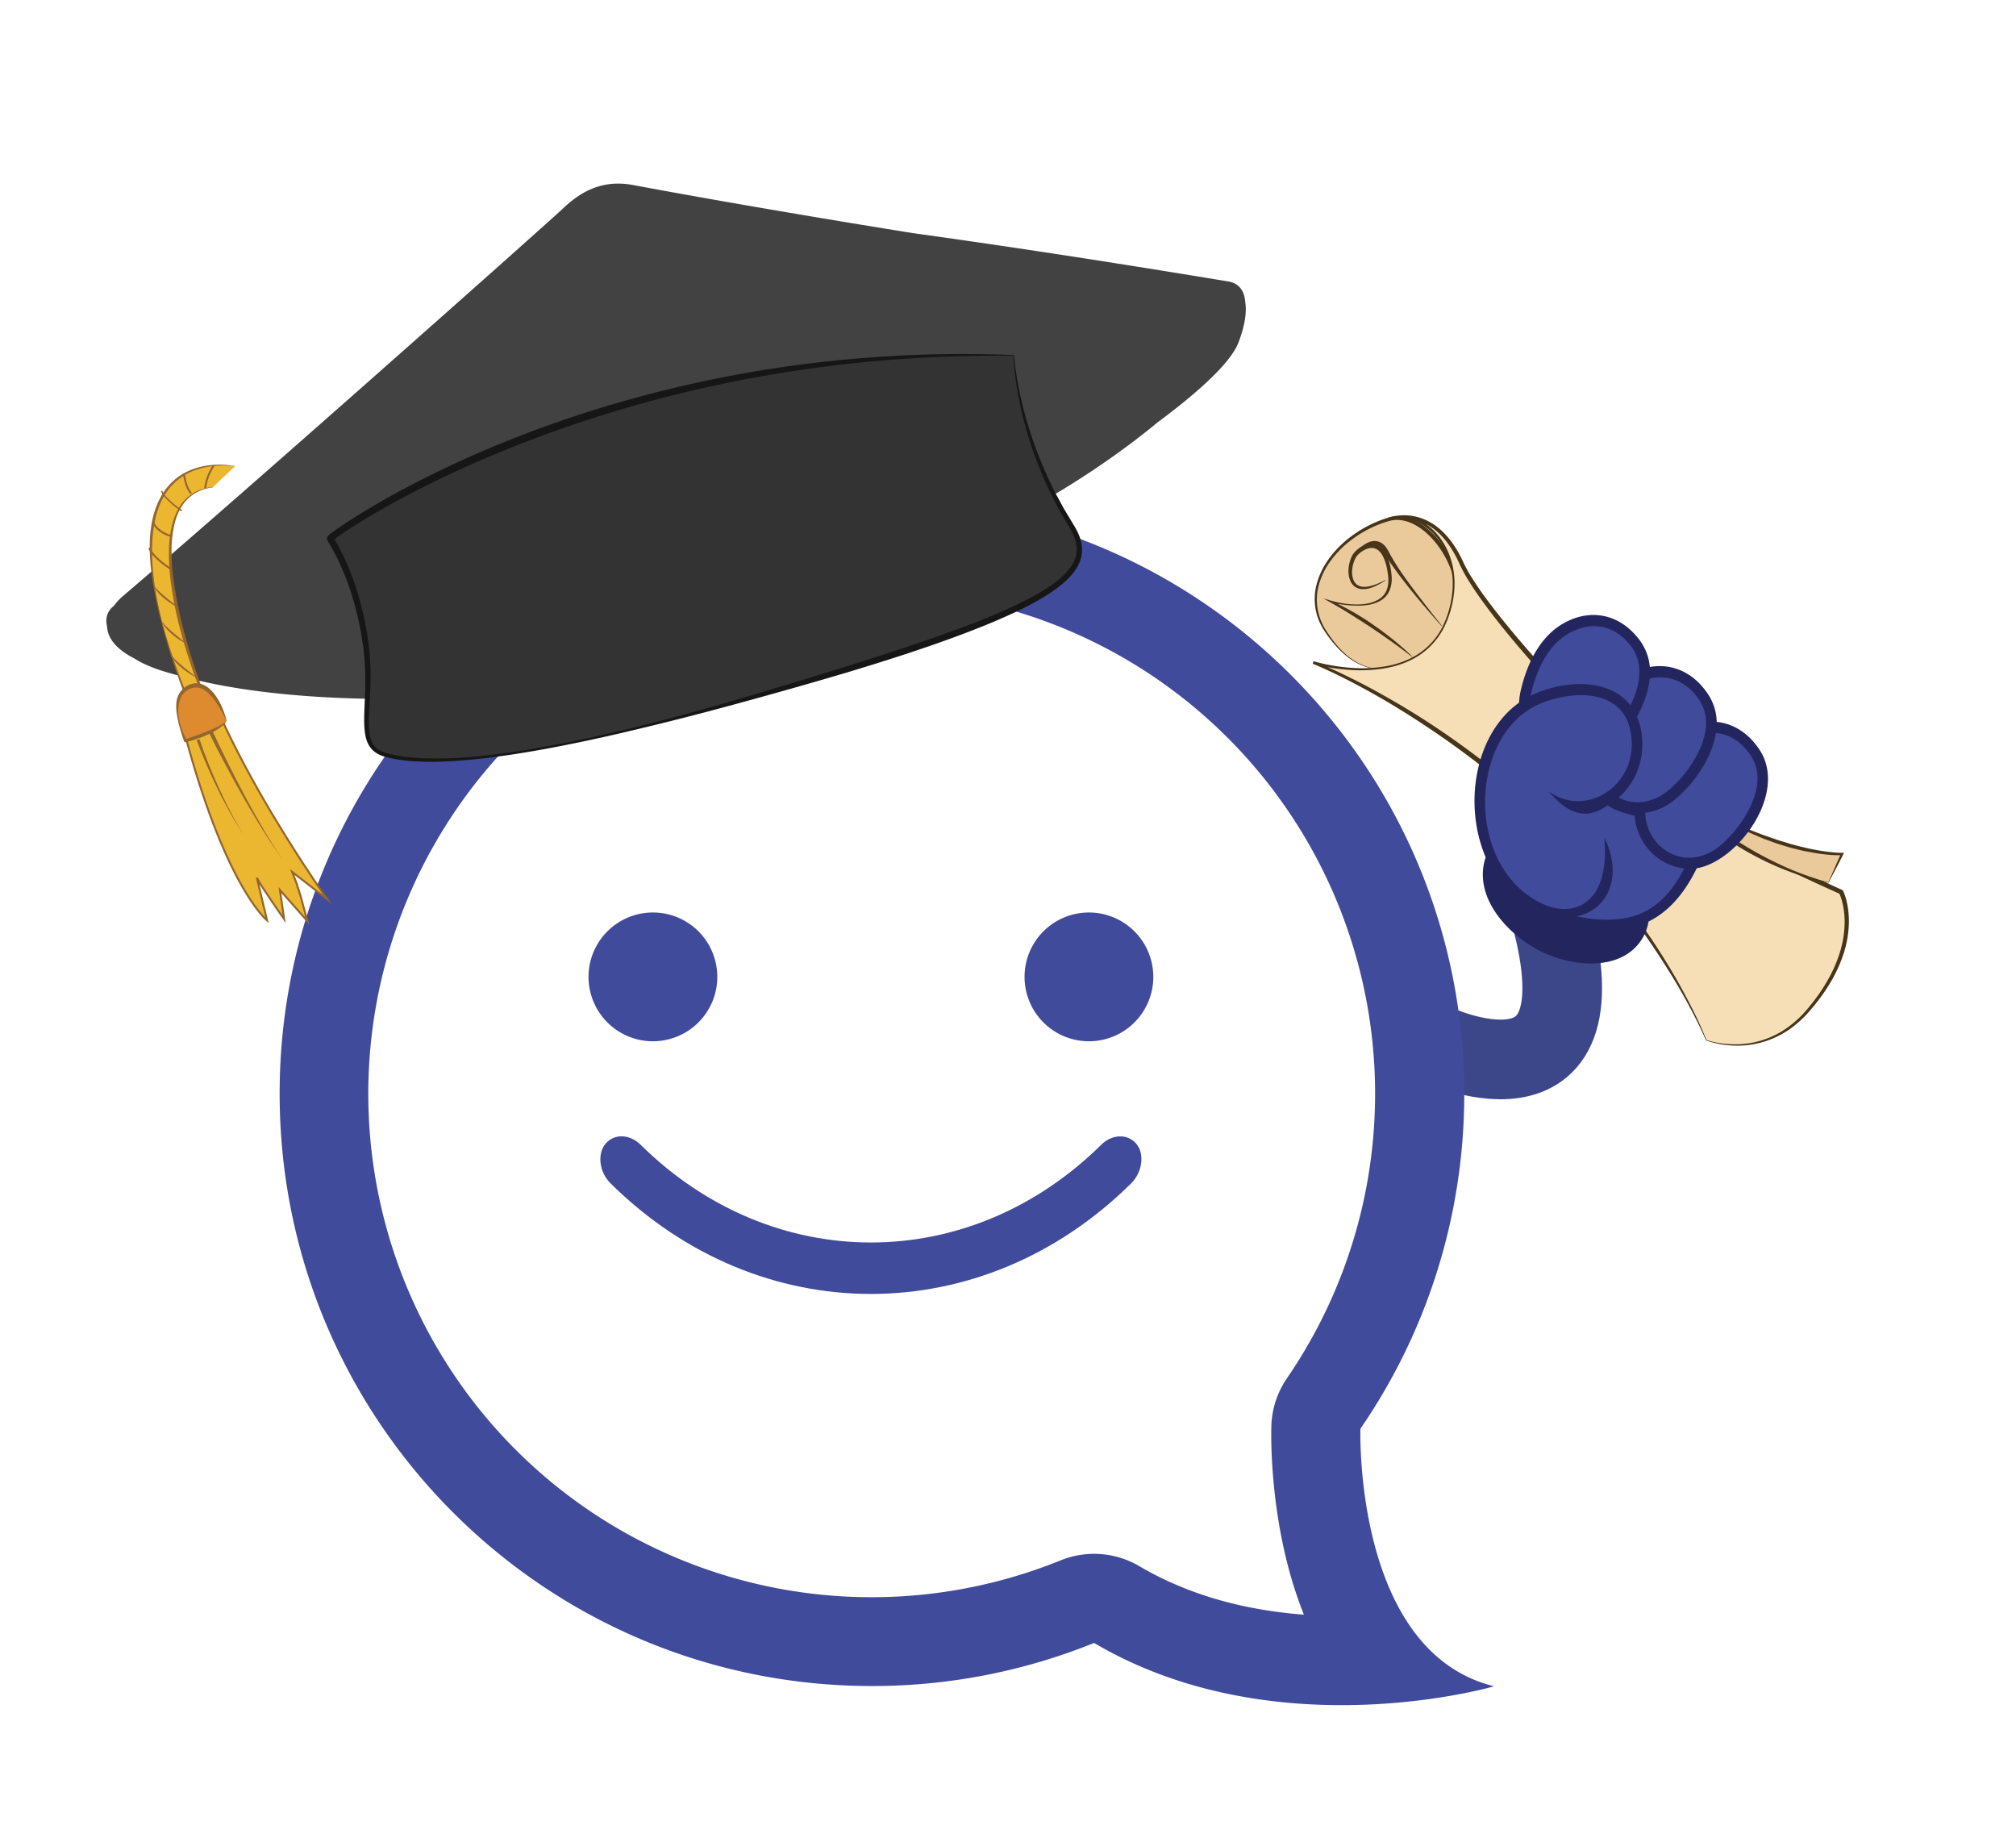<svg id="Layer_1" data-name="Layer 1" xmlns="http://www.w3.org/2000/svg" viewBox="0 0 2000 1819.29"><defs><style>.cls-1,.cls-9{fill:#414b9b;}.cls-17,.cls-18,.cls-2{fill:none;}.cls-2{stroke:#3c478a;stroke-width:79px;}.cls-15,.cls-17,.cls-18,.cls-2{stroke-miterlimit:10;}.cls-2,.cls-8,.cls-9{fill-rule:evenodd;}.cls-3{fill:#eaca9b;}.cls-4{fill:#473519;}.cls-5{fill:#f6dfb6;}.cls-6{fill:#ce3a35;}.cls-7{fill:#7a1e20;}.cls-8{fill:#23265e;}.cls-10{fill:#424243;}.cls-11{fill:#343334;}.cls-12{fill:#161616;}.cls-13,.cls-15{fill:#ecb730;}.cls-14{fill:#94662f;}.cls-15,.cls-17,.cls-18{stroke:#94662f;}.cls-15{stroke-width:1.98px;}.cls-16{fill:#de8a2e;}.cls-17{stroke-width:1.9px;}.cls-18{stroke-width:1.47px;}</style></defs><title>Mesa de trabajo 16</title><path class="cls-1" d="M647.8,905.13A63.87,63.87,0,1,0,711.6,969,63.81,63.81,0,0,0,647.8,905.13Z"/><path class="cls-1" d="M1080.22,905.13A63.87,63.87,0,1,0,1144.16,969,63.9,63.9,0,0,0,1080.22,905.13Z"/><path class="cls-1" d="M1122,1174c-147.73,146-368.32,146-516.09,0-11.84-11.62-13.59-30.11-4.72-40s23.89-8.76,34.18,1.37c130.91,129.46,326.37,129.46,457.27,0,10.28-10.13,25.29-11.12,34.18-1.37S1133.8,1162.37,1122,1174Z"/><path class="cls-2" d="M1421.72,1034.59S1596,1118.35,1538,906.27"/><path class="cls-3" d="M1392.84,660c-20.23,6.43-49,9.95-77.83-34-28.66-43.65,10.39-95.12,62-110.77S1496.07,627.15,1392.84,660Z"/><path class="cls-4" d="M1392.9,660.17a83.92,83.92,0,0,1-13.72,3.24,55.38,55.38,0,0,1-14.09.24,51.36,51.36,0,0,1-13.67-3.48,60.85,60.85,0,0,1-12.33-6.89c-7.7-5.5-14.19-12.52-19.91-20l-2.1-2.84-2-2.91a64.32,64.32,0,0,1-3.75-6,58.51,58.51,0,0,1-3.06-6.45,55.66,55.66,0,0,1-2.25-6.79,57.14,57.14,0,0,1,.07-28.4,76.08,76.08,0,0,1,12.29-25.66,103.06,103.06,0,0,1,19.8-20.43,120.09,120.09,0,0,1,37.65-19.91,33.46,33.46,0,0,1,14.64-1.45,43.32,43.32,0,0,1,14,4.3,61,61,0,0,1,12.12,8,80.48,80.48,0,0,1,10.17,10.22,87.33,87.33,0,0,1,8.33,11.72,97.54,97.54,0,0,1,11,26.44,87.43,87.43,0,0,1,2.3,14.19,76.88,76.88,0,0,1-.3,14.39,63.82,63.82,0,0,1-9.53,26.87,67.46,67.46,0,0,1-20.08,19.91A101.27,101.27,0,0,1,1392.9,660.17Zm-.12-.38a94.2,94.2,0,0,0,25.15-12.21,64.64,64.64,0,0,0,18.85-20.19,61.07,61.07,0,0,0,8.07-26.12,79.9,79.9,0,0,0-2.59-27.26,95.81,95.81,0,0,0-10.73-25.29,86.08,86.08,0,0,0-17.53-21,59.41,59.41,0,0,0-11.26-7.61A39.84,39.84,0,0,0,1390,516a29.88,29.88,0,0,0-13.17,1.14A115,115,0,0,0,1340,536.06a99.73,99.73,0,0,0-19.49,19.66,73.73,73.73,0,0,0-12.18,24.69,55,55,0,0,0-.37,27.33,52.49,52.49,0,0,0,2,6.6,56,56,0,0,0,2.85,6.32,61.55,61.55,0,0,0,3.56,6l1.94,2.91,2,2.85c5.48,7.53,11.72,14.62,19.21,20.21a59.41,59.41,0,0,0,12.07,7c1.07.47,2.17.86,3.26,1.27s2.22.75,3.35,1a43.63,43.63,0,0,0,6.87,1.33,54.6,54.6,0,0,0,14-.24A82.4,82.4,0,0,0,1392.78,659.79Z"/><path class="cls-5" d="M1692.56,1031.71s-44.37-114.31-162.27-223.56-227.55-151-227.55-151,106.17,32.36,133.54-45.67c22.66-64.63-26.24-110.07-59.22-96.23,0,0,44.9-18.27,72.64,43.24s194.78,232.61,249.62,263.34,127.11,63,127.11,63,25.67,49.79-32.8,117.6C1749,1054.12,1692.56,1031.71,1692.56,1031.71Z"/><path class="cls-4" d="M1692.37,1031.9l-1.76-4.05-1.78-3.93c-1.21-2.61-2.44-5.2-3.7-7.79q-3.8-7.74-7.82-15.37-8.08-15.24-17-30c-12-19.64-24.64-38.82-38.39-57.23s-28.31-36.19-43.56-53.35-31.46-33.45-48.26-49.08-34.32-30.53-52.29-44.82q-3.35-2.71-6.77-5.33l-6.8-5.28-6.88-5.18c-2.28-1.73-4.59-3.45-6.91-5.13q-13.86-10.22-28.12-19.89c-19-12.85-38.44-25.15-58.44-36.45q-15-8.49-30.38-16.24-7.7-3.88-15.5-7.51c-5.2-2.41-10.46-4.77-15.73-6.89l.85-2.51A164.29,164.29,0,0,0,1321,660c6,1.06,12.11,1.86,18.21,2.33a142.54,142.54,0,0,0,36.56-1.62c12-2.24,23.69-6.61,33.63-13.68a69.57,69.57,0,0,0,22.91-27.91,98.13,98.13,0,0,0,6-17.27,93.74,93.74,0,0,0,2.74-18.07,77.1,77.1,0,0,0-6.33-35.6c-5-11-12.87-20.89-23.09-27.28a43.71,43.71,0,0,0-16.63-6.33,32.14,32.14,0,0,0-17.34,2.07l-1.15-2.77a35.7,35.7,0,0,1,4.73-1.42,48,48,0,0,1,4.76-.87,51.78,51.78,0,0,1,28.38,4.2,59,59,0,0,1,16,10.8,81.82,81.82,0,0,1,12.3,14.7,121.66,121.66,0,0,1,9.15,16.71,148.71,148.71,0,0,0,9,16.14c6.65,10.46,14,20.52,21.65,30.37,15.3,19.68,31.56,38.65,48.27,57.2s33.92,36.67,51.49,54.42q13.18,13.3,26.68,26.3t27.28,25.64c9.22,8.41,18.58,16.65,28.14,24.62a347.57,347.57,0,0,0,29.58,22.53c2.58,1.71,5.15,3.27,7.85,4.77l8.18,4.53c5.49,3,11,6,16.5,8.85,11,5.83,22.18,11.47,33.35,17.07q33.51,16.74,67.63,32.31l.76.35.33.68a39.93,39.93,0,0,1,1.53,3.74c.44,1.23.83,2.47,1.19,3.71a76.22,76.22,0,0,1,1.72,7.55,88.68,88.68,0,0,1,1.27,15.33,105.32,105.32,0,0,1-4.73,30.16c-6,19.51-16.67,37.15-29.37,52.78l-4.87,5.78c-1.65,1.91-3.38,3.78-5.15,5.58a106.77,106.77,0,0,1-11.39,10.07,90.36,90.36,0,0,1-56.58,18.73,95.78,95.78,0,0,1-15-1.38q-3.72-.64-7.37-1.59-1.83-.46-3.63-1l-1.8-.59-.89-.31-.44-.17A3.66,3.66,0,0,1,1692.37,1031.9Zm.38-.38s.2,0,.35.1l.44.15.89.29,1.79.53c1.2.33,2.41.64,3.62.92,2.43.56,4.88,1,7.35,1.37a97.62,97.62,0,0,0,14.89,1,88.63,88.63,0,0,0,55-19.46,103.53,103.53,0,0,0,11-10c3.45-3.54,6.5-7.48,9.67-11.32,12.28-15.59,22.43-33,28-52a102.3,102.3,0,0,0,4.26-29,83.45,83.45,0,0,0-1.34-14.56,67.49,67.49,0,0,0-1.68-7.08c-.34-1.16-.72-2.3-1.13-3.43a34.45,34.45,0,0,0-1.34-3.19l1.09,1q-34.34-15.32-68.09-31.79-16.89-8.24-33.56-16.92c-5.57-2.88-11.09-5.86-16.61-8.82l-8.25-4.53c-2.77-1.52-5.56-3.19-8.2-4.94-5.33-3.47-10.44-7.19-15.44-11s-9.92-7.76-14.74-11.79c-9.65-8-19.06-16.35-28.32-24.81-18.53-16.9-36.49-34.4-54-52.3s-34.71-36.16-51.39-54.86q-12.53-14-24.63-28.41c-8-9.61-16-19.35-23.55-29.35s-15-20.2-21.62-30.92a151.06,151.06,0,0,1-9.12-16.7,117.71,117.71,0,0,0-8.7-16.25,78.79,78.79,0,0,0-11.53-14.16A55.62,55.62,0,0,0,1412.89,519a48,48,0,0,0-17.45-4.52,49.1,49.1,0,0,0-9.07.24c-1.5.18-3,.43-4.47.75a34.45,34.45,0,0,0-4.27,1.22l-1.15-2.77a35.2,35.2,0,0,1,18.92-2.05,46.15,46.15,0,0,1,17.57,6.92c10.65,6.84,18.68,17.15,23.65,28.59a79.78,79.78,0,0,1,6.21,36.53,98.37,98.37,0,0,1-2.89,18.39,99.44,99.44,0,0,1-6.17,17.56,72.21,72.21,0,0,1-23.46,28.55c-10.15,7.28-22.08,11.73-34.24,14.08a144.27,144.27,0,0,1-37,2q-9.27-.61-18.46-2.09a172.23,172.23,0,0,1-18.21-3.91l.86-2.51c5.43,2.1,10.71,4.38,16,6.73s10.5,4.8,15.7,7.32q15.57,7.54,30.75,15.88t30,17.3c9.87,6,19.62,12.15,29.21,18.59a849.42,849.42,0,0,1,108.35,86c16.86,15.78,32.9,32.42,48.2,49.71,7.59,8.7,15.06,17.5,22.21,26.57,3.63,4.48,7.09,9.1,10.63,13.66s6.94,9.22,10.27,13.93q10.15,14,19.57,28.54t18.07,29.5q8.63,15,16.41,30.44c2.58,5.15,5.12,10.33,7.48,15.58,1.2,2.62,2.36,5.26,3.5,7.91l1.67,4,.81,2,.4,1A7.13,7.13,0,0,1,1692.75,1031.52Z"/><path class="cls-4" d="M1400.88,651.59q-9.64-7.44-19.53-14.52t-19.95-13.84c-3.34-2.29-6.78-4.41-10.16-6.64l-5.12-3.24c-1.7-1.11-3.41-2.18-5.13-3.24-6.81-4.37-13.8-8.46-20.86-12.44l-7.27-4.1,8,2.32a91.15,91.15,0,0,0,24.31,3.67,56.67,56.67,0,0,0,12.21-1.07,32.26,32.26,0,0,0,11.12-4.47,20.48,20.48,0,0,0,2.34-1.8,10.11,10.11,0,0,0,1-1c.33-.36.68-.7,1-1.07l.85-1.18a7.34,7.34,0,0,0,.78-1.21,16.9,16.9,0,0,0,1.25-2.61,28.1,28.1,0,0,0,1.58-11.52l-.27-3c-.1-1-.3-2-.44-3s-.32-2-.52-3-.38-2-.64-3a41.5,41.5,0,0,0-4.12-11,18.54,18.54,0,0,0-3.45-4.34,11,11,0,0,0-4.52-2.43c-3.31-.88-7.06.16-10.34,2a24.81,24.81,0,0,0-4.65,3.3,20.67,20.67,0,0,0-2,2,11.49,11.49,0,0,0-1.49,2.24,31.46,31.46,0,0,0-3.33,11.09,22.1,22.1,0,0,0,1.38,11.26,10.76,10.76,0,0,0,3.34,4.22,11,11,0,0,0,5.12,2c3.82.53,7.86-.43,11.71-1.67a78.71,78.71,0,0,0,11.27-5l.21.34a68.1,68.1,0,0,1-10.92,6.1c-.49.21-1,.43-1.46.62l-1.5.53a28.47,28.47,0,0,1-3.07.88,21.57,21.57,0,0,1-6.49.6,13.82,13.82,0,0,1-6.47-2.07,13.15,13.15,0,0,1-4.57-5.14,24.66,24.66,0,0,1-2.22-13,34.29,34.29,0,0,1,3.41-12.65,15.9,15.9,0,0,1,1.9-2.95,23.85,23.85,0,0,1,2.32-2.48,29,29,0,0,1,5.37-4,22.86,22.86,0,0,1,6.37-2.47,15.58,15.58,0,0,1,7.12.07,14.76,14.76,0,0,1,6.26,3.48,22.25,22.25,0,0,1,4.14,5.42,44.94,44.94,0,0,1,4.3,12.21c.25,1,.42,2.09.6,3.13s.36,2.08.48,3.13.28,2.08.36,3.15l.19,3.22a29.44,29.44,0,0,1-2.38,12.78,19.54,19.54,0,0,1-1.6,2.9,9.62,9.62,0,0,1-1,1.33l-1,1.28c-.37.4-.79.76-1.18,1.15a12.4,12.4,0,0,1-1.22,1.08,25.08,25.08,0,0,1-2.68,1.85,34.24,34.24,0,0,1-12,4.15,68.27,68.27,0,0,1-12.51.82,117.52,117.52,0,0,1-12.45-.95c-4.14-.52-8.23-1.2-12.35-2.11L1321,596c7.33,3.56,14.65,7.19,21.71,11.27,3.57,2,7,4.19,10.47,6.33s6.82,4.48,10.15,6.83q10.05,7,19.55,14.68c6.31,5.15,12.49,10.47,18.27,16.22Z"/><path class="cls-4" d="M1430.06,621.06l-.59-.72-.66-.76-1.32-1.51-2.65-3-5.27-6.06q-5.27-6.07-10.45-12.21c-6.87-8.23-13.63-16.56-20.11-25.14-3.26-4.27-6.4-8.65-9.47-13.11-1.43-2.32-3-4.53-4.22-7a56.62,56.62,0,0,0-3.79-6.67,14.89,14.89,0,0,0-2.37-2.62,11.48,11.48,0,0,0-2.91-1.73,10.33,10.33,0,0,0-3.34-.65,15.29,15.29,0,0,0-3.58.43,26,26,0,0,0-7,3.06,47.22,47.22,0,0,0-6.41,4.67l-.3-.26a34.64,34.64,0,0,1,5.65-5.9,25,25,0,0,1,7.23-4.26,15.78,15.78,0,0,1,4.31-.94,13.65,13.65,0,0,1,4.56.51,14,14,0,0,1,4.11,2.1,19.37,19.37,0,0,1,3.2,3.13,47.35,47.35,0,0,1,4.3,7.17l.91,1.73c.31.57.66,1.13,1,1.7l2,3.42c1.41,2.24,2.77,4.52,4.24,6.73s2.93,4.45,4.48,6.62c6.11,8.75,12.53,17.3,19.07,25.77q4.88,6.38,9.85,12.68l5,6.3,2.48,3.16,1.24,1.59.61.8c.21.27.42.59.62.88Z"/><path class="cls-3" d="M1813.91,875.45l13.57-28.34s-76.11,3.91-185.2-77.61C1642.28,769.5,1714.57,852.51,1813.91,875.45Z"/><path class="cls-4" d="M1813.82,875.27l6.35-14.51c2.07-4.79,4.16-9.48,6.27-14.15l1.1,1.65a106.5,106.5,0,0,1-12.91-.35c-4.26-.39-8.53-.83-12.74-1.56s-8.42-1.48-12.61-2.33c-2.1-.4-4.17-.95-6.24-1.48l-6.21-1.57c-4.13-1.08-8.19-2.44-12.27-3.68-2-.59-4.06-1.34-6.06-2.08l-6-2.22c-4-1.39-7.91-3.19-11.83-4.87s-7.85-3.33-11.64-5.29l-11.46-5.63-11.23-6.08-5.61-3c-1.89-1-3.68-2.13-5.53-3.19-3.65-2.17-7.34-4.29-11-6.42l-2.75-1.6-2.7-1.7-5.39-3.41L1662.52,785l-21.07-14.4,1.89-2c5.75,6.15,11.84,12.12,18.09,17.84s12.62,11.34,19.19,16.71,13.3,10.53,20.14,15.54,13.83,9.81,21,14.4a362.7,362.7,0,0,0,44.45,24.64c3.82,1.84,7.73,3.47,11.62,5.17,2,.82,4,1.57,5.92,2.36l3,1.17c1,.38,2,.71,3,1.08l6,2.16,6.06,2,3,1,3,.86Zm.17.36-6.3-1.31-3.22-.7-3.1-.81-6.2-1.62-6.14-1.87c-1-.32-2-.61-3.06-1l-3-1c-2-.71-4-1.38-6-2.12-4-1.54-8-3-12-4.72s-7.84-3.45-11.73-5.25c-2-.9-3.85-1.88-5.77-2.83l-2.87-1.44-2.84-1.5c-7.61-3.94-15-8.32-22.25-12.87a364.34,364.34,0,0,1-41.37-30.43,345.61,345.61,0,0,1-36.87-35.74l-8.54-9.76,10.43,7.72c6.8,5,13.57,10.14,20.44,15.11l10.56,7.08,5.31,3.5c.89.58,1.76,1.18,2.66,1.74l2.74,1.61c3.66,2.15,7.31,4.31,11,6.42,1.85,1,3.65,2.18,5.54,3.13l5.66,2.89c3.79,1.91,7.55,3.86,11.38,5.67l11.63,5.11c3.84,1.79,7.82,3.23,11.76,4.77s7.87,3.09,11.88,4.41l6,2.07c2,.68,4,1.44,6,2l6.06,1.84,3,.94,1.51.47,1.53.41c8.14,2.2,16.33,4.25,24.64,5.69,4.14.8,8.31,1.34,12.49,1.88a120.52,120.52,0,0,0,12.52.83h1.94l-.84,1.66c-2.42,4.78-4.85,9.54-7.3,14.2Z"/><path class="cls-6" d="M1574.07,862.13s50.54-23.65,78.19-88.13c0,0-51.64-37.57-84.75-76.66,0,0-20.65,59.95-71.66,82.35C1495.85,779.69,1533.63,807,1574.07,862.13Z"/><path class="cls-7" d="M1574.14,861.87c-.12-.07.11-.11.23-.2l.4-.23.81-.47,1.6-1,3.15-2c2.08-1.37,4.12-2.8,6.13-4.26,4-3,7.87-6.09,11.63-9.33a188.22,188.22,0,0,0,20.77-21.21c1.62-1.87,3.13-3.83,4.67-5.76s3-3.92,4.42-5.94c2.92-4,5.6-8.14,8.18-12.34a203.07,203.07,0,0,0,13.5-26.29l.95,3.43c-7.75-5.74-15.28-11.61-22.64-17.76s-14.61-12.39-21.72-18.81l-5.3-4.86c-1.76-1.62-3.47-3.3-5.21-5l-2.6-2.49-2.54-2.53c-1.69-1.71-3.4-3.39-5.06-5.12-6.67-6.89-13-14.11-19.09-21.52l2.44-.46a180.32,180.32,0,0,1-12.64,25.2c-2.42,4-4.91,8-7.6,11.82s-5.46,7.62-8.43,11.25-6,7.18-9.3,10.57a129.34,129.34,0,0,1-10.29,9.7,109,109,0,0,1-23.86,15.38l.4-3.83c4,2.88,7.69,5.82,11.34,9s7.22,6.27,10.68,9.57c1.75,1.63,3.46,3.3,5.16,5s3.42,3.34,5.08,5.06c3.36,3.39,6.58,6.92,9.83,10.42q2.4,2.65,4.75,5.35l2.35,2.7,2.3,2.74,4.58,5.49,4.42,5.63c3,3.7,5.73,7.61,8.57,11.43l1,1.44,1,1.42,1.94,2.87Zm-.13.52-9.28-11-4.63-5.41-2.31-2.7-2.35-2.66c-6.22-7.15-12.71-14.05-19.23-20.9-3.31-3.37-6.61-6.75-10-10-1.67-1.68-3.37-3.32-5.09-4.94s-3.42-3.25-5.17-4.84c-7-6.34-14.06-12.67-21.39-18.38l-3.07-2.39,3.48-1.44A108.55,108.55,0,0,0,1518.75,764a128.52,128.52,0,0,0,10.58-8.94,133.82,133.82,0,0,0,9.53-10.1,152.4,152.4,0,0,0,15.82-22.87c2.28-4,4.41-8.16,6.32-12.39a137.62,137.62,0,0,0,5.16-12.84l.77-2.3,1.66,1.84c6.36,7.06,13,13.82,19.89,20.39s13.87,13,21,19.21,14.47,12.33,21.89,18.27,14.92,11.82,22.53,17.41l1.85,1.36-.91,2.07a195.38,195.38,0,0,1-14.3,26.83,182.38,182.38,0,0,1-18.5,24.06c-1.69,1.89-3.46,3.7-5.21,5.51s-3.62,3.54-5.49,5.24q-5.58,5.13-11.55,9.78a145.26,145.26,0,0,1-12.39,8.65c-2.13,1.33-4.29,2.62-6.49,3.83-1.1.61-2.22,1.19-3.34,1.75l-1.7.83-.86.39-.43.19A1.89,1.89,0,0,1,1574,862.39Z"/><path class="cls-8" d="M1635.4,914.14a46.14,46.14,0,0,1-7.37,18.75c-21.29,31.3-69.26,26-100.09,10.44-29.22-14.7-61.93-47.81-56.23-84.23a47.39,47.39,0,0,1,2.2-8.7C1451.43,797.76,1463.35,728.13,1507,697a70.41,70.41,0,0,1,1.83-12.78c6.73-28.23,20.47-55.62,46.38-68.09,25.35-12.21,52.55-6.21,71.26,18.65a51.31,51.31,0,0,1,10.22,26.58l.27.19c21.92-3.74,43.18,5.32,57.56,27.12a51.18,51.18,0,0,1,8.56,27.39c16.34,1.68,31.45,10.9,42.49,27.65,28.52,43.25-21.64,110.84-62.28,117.54C1670.53,887.24,1654.84,904.58,1635.4,914.14Z"/><path class="cls-9" d="M1564.2,909c34.7-7.49,44.76-44.62,27.22-78.34,6.5,63.75-28.73,82.14-63.26,64.83-73.36-36.77-70.51-159.8-7-194.12,28.11-15.18,85.58-22.77,96,22.11,12,53.34-43,89.71-81,61.22,21.75,25.89,39.78,27.54,58.88,14.09,6.5,5,16.2,7.77,26.59,10.39,2.24,28.14,23.81,49.49,49.26,52.25C1650.77,900,1623.29,920.68,1564.2,909Zm160.2-89.21c17.6-23.67,25.88-49.95,12.6-70.08-9.72-14.75-22.12-21.43-34.7-22.6-2.56,16.45-11.22,32.31-20.51,44.79a106.61,106.61,0,0,1-12.58,14.22,75.65,75.65,0,0,1-10.51,9.27,57.53,57.53,0,0,1-26.52,10.87c1.17,34.9,38.53,58.7,71.25,34.92a65.65,65.65,0,0,0,9.34-8.29,96.58,96.58,0,0,0,11.63-13.1Zm-51.05-55c17.59-23.67,25.87-50,12.6-70.08-13.52-20.51-32.22-25.44-49.35-21.59-1.26,13.25-6.35,26.37-12.62,37.79a63.44,63.44,0,0,1,3.47,10.66c6.15,27.43-3.34,53.85-21.71,69.57,13.46,6.91,30.6,6.69,46.63-5a65.71,65.71,0,0,0,9.35-8.29,97.26,97.26,0,0,0,11.63-13.1ZM1518.5,690.11c29-14.51,76.79-19.37,99,9.6,10.36-21.05,12.86-42.35.84-58.33-17.11-22.73-39.81-24-58.31-15.07-23.19,11.16-35.06,36.35-41,61.25C1518.83,688.42,1518.66,689.26,1518.5,690.11Z"/><path class="cls-1" d="M865,585.66a499.24,499.24,0,0,1,411.76,781.47,88.31,88.31,0,0,0-15.49,47.25c-.22,7-1.63,70.17,16.82,140.18a402.23,402.23,0,0,0,15.45,47.06,439.29,439.29,0,0,1-62.76-9.16c-36.81-8.22-70.62-21.32-100.51-38.93a88.4,88.4,0,0,0-78-5.78A499.33,499.33,0,1,1,865,585.66m0-88.4c-324.51,0-587.58,263.07-587.58,587.58S540.46,1672.42,865,1672.42a585.82,585.82,0,0,0,220.39-42.74c82.32,48.52,172.18,61.71,245.52,61.71,87.39,0,151.35-18.71,151.35-18.71-139.66-34.41-132.64-255.49-132.64-255.49a584.92,584.92,0,0,0,103-332.35c0-324.51-263.07-587.58-587.58-587.58Z"/><path class="cls-10" d="M133.86,653.44c-20.15-10.17-27.21-21.62-27.65-32.16-3.24-12.56,5.44-19.17,5.44-19.17l1.51-1.34a53.18,53.18,0,0,1,8.55-9.29C245.28,486.15,544,220.57,558.13,207.16c15-14.27,36.68-29.82,69.71-23.66,85.83,16,185,32.81,277.42,47.69,84.35,11.67,187.92,27.25,313.55,48.05l.13,0c11.71,2.19,15.8,11.08,16.47,20.61,1.38,8.92.13,21.63-6.68,39.7-7.76,20.6-41,50.23-80.57,79.59C1092.24,465.44,1019.93,509.42,961,534,846,582,485.48,686.83,485.48,686.83c-12,2.18-30.16,4-52.33,5.18l.32,1.25c-6.05,1.08-29.55,1.21-61.15-.06-61.21-.58-133.15-6.35-189.59-21.74C161.83,666.46,144.61,660.5,133.86,653.44Z"/><path class="cls-11" d="M1005.76,352.51s2.41,81.69,56.87,168.81c31.29,50.08-16.3,86-341.83,177.52-101.46,28.52-268.8,70-338.51,49.89-32.39-9.34-10.91-48.17-19.48-110.3-9.18-66.51-34.69-102.34-35.23-104.35S590.24,341.6,1005.76,352.51Z"/><path class="cls-12" d="M1006,352.26a7.08,7.08,0,0,1,.16,1.15l.08.92.14,1.83.37,3.66c.27,2.43.58,4.86.91,7.29l1.1,7.27,1.27,7.24c.42,2.41,1,4.8,1.43,7.2l.74,3.6c.25,1.2.55,2.39.83,3.58l1.68,7.15c.58,2.38,1.25,4.73,1.87,7.1A400.05,400.05,0,0,0,1036,465.6l2.9,6.73,3.18,6.6c2.17,4.38,4.15,8.85,6.56,13.1s4.59,8.62,7,12.87l7.55,12.55,1.9,3.15c.66,1.07,1.32,2.16,1.93,3.27a57.23,57.23,0,0,1,3.35,6.91,38.65,38.65,0,0,1,3.06,15.36,33.54,33.54,0,0,1-1.18,7.91,36.32,36.32,0,0,1-3,7.35,50.63,50.63,0,0,1-4.26,6.54,68.57,68.57,0,0,1-5.09,5.77c-7.2,7.24-15.48,13-23.94,18.22s-17.29,9.8-26.21,14.07c-17.85,8.54-36.14,15.93-54.57,22.9s-37,13.39-55.71,19.56-37.46,12-56.28,17.7c-37.67,11.27-75.51,21.88-113.42,32.23q-28.43,7.8-57,15t-57.3,13.91Q586.7,734,557.75,739.7c-19.28,3.81-38.66,7.18-58.14,9.95s-39.06,4.86-58.77,5.73c-9.85.35-19.73.38-29.62-.22a144.3,144.3,0,0,1-29.45-4.54,33.63,33.63,0,0,1-7.25-3,28.13,28.13,0,0,1-3.34-2.23,23.57,23.57,0,0,1-2.88-2.86,22.93,22.93,0,0,1-4.07-6.91l-.37-.92-.29-.94c-.19-.63-.39-1.25-.56-1.88-.27-1.27-.61-2.53-.78-3.8A90.38,90.38,0,0,1,361.3,713c0-5,.25-9.9.45-14.81.41-9.81.77-19.56.56-29.29a240.38,240.38,0,0,0-2.21-29c-.32-2.4-.77-4.81-1.15-7.21s-.73-4.81-1.23-7.19c-1-4.76-1.81-9.56-3-14.27a276.43,276.43,0,0,0-8-28,249.74,249.74,0,0,0-10.93-26.94q-3.14-6.56-6.66-12.89c-1.2-2.12-2.39-4.14-3.69-6.34l-.24-.41c-.05-.08-.21-.38-.34-.65s-.26-.55-.37-.83c-.43.4,1.2-5.93,1-3.73l.5-.46.41-.35.79-.64c1-.81,2-1.56,3-2.3,8.09-5.87,16.37-11.22,24.75-16.45s16.88-10.25,25.45-15.12q25.72-14.61,52.34-27.55t53.85-24.41q27.25-11.45,55.06-21.5A1213.39,1213.39,0,0,1,770.43,365c38.93-5.9,78.14-9.83,117.42-12,19.64-1.13,39.31-1.66,59-1.81q14.74-.08,29.48.14c4.92.09,9.83.19,14.74.36S1001.09,352,1006,352.26Zm-.5.51-29.21.09q-14.73.13-29.44.59-29.43.93-58.78,3.11c-39.13,2.85-78.09,7.62-116.77,14a1272.85,1272.85,0,0,0-227.11,59.3q-27.6,10-54.71,21.35t-53.55,24.09q-26.44,12.74-52.1,27-12.79,7.17-25.3,14.82c-8.31,5.12-16.57,10.39-24.42,16-1,.71-1.94,1.42-2.85,2.13l-.65.52-.28.24-.19.17c-.36,2.4.83-3.68.69-3h0s0,0,.09.16l.22.38c1.19,2,2.47,4.26,3.68,6.42q3.61,6.55,6.78,13.33a248.09,248.09,0,0,1,11,27.71,285.79,285.79,0,0,1,7.95,28.67c1.19,4.82,2,9.72,2.95,14.58.47,2.44.76,4.9,1.15,7.34s.78,4.89,1.08,7.36a246.52,246.52,0,0,1,1.87,29.72c.06,9.92-.47,19.8-1,29.6-.28,4.9-.57,9.79-.68,14.64a84.79,84.79,0,0,0,.63,14.31c.13,1.17.42,2.29.64,3.43.14.56.31,1.1.47,1.65l.24.83.3.79a18.86,18.86,0,0,0,3.26,5.77,19.73,19.73,0,0,0,2.3,2.36,22.77,22.77,0,0,0,2.75,1.9,29.85,29.85,0,0,0,6.31,2.7,139.32,139.32,0,0,0,28.62,4.81c9.72.73,19.5.84,29.27.64s19.56-.88,29.32-1.73,19.51-2,29.22-3.33c19.45-2.56,38.79-6,58.06-9.68s38.43-8,57.54-12.48S653,715.69,672,710.58s37.83-10.5,56.68-16q56.55-16.5,112.75-34.09c37.44-11.79,74.79-23.88,111.52-37.51,18.34-6.84,36.54-14.11,54.17-22.45,8.82-4.16,17.49-8.61,25.81-13.57s16.29-10.48,23-17.14a61,61,0,0,0,4.7-5.23,44.19,44.19,0,0,0,3.83-5.75,29.06,29.06,0,0,0,3.71-12.84,33.49,33.49,0,0,0-2.51-13.35,52.81,52.81,0,0,0-3-6.39c-.56-1-1.16-2.07-1.77-3.09L1059,520l-7.46-12.81c-2.36-4.33-4.58-8.75-6.87-13.12s-4.27-8.9-6.38-13.37l-3.08-6.73-2.8-6.85a385,385,0,0,1-18.28-56.21c-.56-2.4-1.18-4.78-1.7-7.19l-1.49-7.24c-.24-1.21-.5-2.41-.73-3.62l-.63-3.64c-.41-2.43-.88-4.84-1.24-7.28l-1-7.31-.86-7.33c-.24-2.45-.47-4.9-.66-7.36l-.25-3.68-.08-1.85,0-.91A2.82,2.82,0,0,1,1005.51,352.77Z"/><path class="cls-13" d="M233.07,462.49S83.57,431.48,185,691l14.22-8.19S123.64,493.1,211.29,483.26"/><path class="cls-14" d="M233,462.64a84.88,84.88,0,0,0-35.47,2.43,62.68,62.68,0,0,0-16.12,7.34,64.2,64.2,0,0,0-7,5.37,56.49,56.49,0,0,0-6.11,6.36,63.23,63.23,0,0,0-9.15,15.08,88.64,88.64,0,0,0-5.34,16.91,132.24,132.24,0,0,0-2.49,17.65c-.39,5.94-.52,11.92-.39,17.89.73,23.93,5.1,47.74,11.49,70.87q4.81,17.37,10.79,34.38c4,11.33,8.31,22.53,12.77,33.68l-1.61-.56,14.16-8.31-.54,1.55c-3.5-8.75-6.61-17.59-9.56-26.51s-5.68-17.91-8.18-27a372.86,372.86,0,0,1-11.18-55.26,207.86,207.86,0,0,1-1.47-28.23,112,112,0,0,1,3.79-28.07,63.74,63.74,0,0,1,5.37-13.19,44.26,44.26,0,0,1,8.74-11.25,39.73,39.73,0,0,1,12-7.51,48.71,48.71,0,0,1,13.73-3.18l0,.3a50.49,50.49,0,0,0-13.43,3.69,38.82,38.82,0,0,0-11.42,7.7,42.81,42.81,0,0,0-8.13,11.08,61.17,61.17,0,0,0-4.86,12.92,112.75,112.75,0,0,0-3.21,27.55,218,218,0,0,0,1.85,27.83A422.87,422.87,0,0,0,183.27,629c4.81,18,10.53,35.9,17.07,53.36l.38,1-.92.53L185.52,692l-1.16.66-.45-1.22c-4.21-11.28-8.24-22.62-12-34.06s-7.25-23-10.37-34.57-5.95-23.33-8.2-35.16a264.93,264.93,0,0,1-4.59-35.87,174.62,174.62,0,0,1,0-18.16,122.17,122.17,0,0,1,2.43-18,87.28,87.28,0,0,1,5.65-17.37,65.68,65.68,0,0,1,9.65-15.56,58.59,58.59,0,0,1,6.43-6.56,57.72,57.72,0,0,1,7.41-5.43,64.14,64.14,0,0,1,16.77-7.15,75.06,75.06,0,0,1,18-2.59,78.82,78.82,0,0,1,18,1.45Z"/><path class="cls-15" d="M218.25,709.61C257.8,798.1,324.43,891.77,324.43,891.77L289.85,864.9,294,875.77l4.39,13.67,6.47,24.11-27.17-30.77,4.2,29s-24.52-35.08-27.07-41.1L264.93,913s-43-34.42-84.23-195.23"/><path class="cls-16" d="M224.62,714.92S209.44,668,185.33,682.69c-20.57,12.55-1.34,52.07-1.34,52.07S217,725.59,224.62,714.92Z"/><path class="cls-14" d="M224.42,714.89c0,.11,0,0,0,0l0-.1-.09-.21-.19-.41-.39-.81-.77-1.62c-.52-1.08-1.06-2.14-1.62-3.2q-1.65-3.18-3.44-6.24a77.12,77.12,0,0,0-8.06-11.48,40.16,40.16,0,0,0-4.88-4.72,21.85,21.85,0,0,0-5.6-3.24,14.14,14.14,0,0,0-6.1-.85,16.19,16.19,0,0,0-6.06,1.89,16.88,16.88,0,0,0-5.09,4,19.44,19.44,0,0,0-3.34,5.64,33.18,33.18,0,0,0-1.86,13.67,55.61,55.61,0,0,0,2.68,14,79.32,79.32,0,0,0,5.72,13l-1.64-.74,10.68-3.82,5.33-1.92c1.77-.65,3.53-1.34,5.29-2,3.5-1.4,7-2.86,10.31-4.56a54.2,54.2,0,0,0,4.88-2.76c.78-.52,1.55-1.05,2.28-1.63.37-.29.71-.61,1.08-.91Zm.4.06c-.25.41-.53.9-.83,1.32s-.58.79-.91,1.15a24,24,0,0,1-2.06,2.1,39.58,39.58,0,0,1-4.64,3.55,77,77,0,0,1-10.19,5.58c-1.75.82-3.52,1.56-5.31,2.28s-3.58,1.42-5.41,2a100,100,0,0,1-11.11,3.16l-1.24.28-.4-1a131.51,131.51,0,0,1-4.44-13.88,105.78,105.78,0,0,1-3-14.18,45.88,45.88,0,0,1-.46-7.34,28.86,28.86,0,0,1,1-7.45,20.82,20.82,0,0,1,16.93-14.66,16.77,16.77,0,0,1,8,1,22.07,22.07,0,0,1,6.72,4.06,34.66,34.66,0,0,1,5.21,5.5,52.82,52.82,0,0,1,4.1,6.17,65.8,65.8,0,0,1,3.32,6.54c1,2.22,1.87,4.48,2.66,6.78.38,1.14.75,2.3,1.09,3.46.17.58.35,1.16.5,1.74l.22.88.1.44,0,.23,0,.11A1.12,1.12,0,0,1,224.82,715Z"/><path class="cls-14" d="M195.24,672.05a59.68,59.68,0,0,1-7.83-4.33,73.4,73.4,0,0,1-7.25-5.29c-1.15-.95-2.26-2-3.36-3s-2.15-2.11-3.09-3.3a21.89,21.89,0,0,1-4.6-7.73,36.42,36.42,0,0,0,5.68,6.72q3.15,3.06,6.58,5.84C185.89,664.75,190.61,668.28,195.24,672.05Z"/><path class="cls-14" d="M186.46,639.3a59.16,59.16,0,0,1-7.84-4.33,73.4,73.4,0,0,1-7.25-5.29c-1.15-.95-2.26-2-3.36-3a43.7,43.7,0,0,1-3.09-3.29,21.87,21.87,0,0,1-4.59-7.73,36,36,0,0,0,5.67,6.72q3.17,3.06,6.58,5.84C177.1,632,181.82,635.53,186.46,639.3Z"/><path class="cls-14" d="M178.06,603.25a59.16,59.16,0,0,1-7.84-4.33,76.07,76.07,0,0,1-7.24-5.28c-1.16-1-2.27-2-3.37-3s-2.14-2.11-3.09-3.3a22.07,22.07,0,0,1-4.59-7.72,35.92,35.92,0,0,0,5.68,6.71q3.15,3.06,6.58,5.84C168.7,596,173.42,599.48,178.06,603.25Z"/><path class="cls-17" d="M169.92,564.58s-17.34-10.34-21.9-20.93"/><path class="cls-17" d="M168.67,531.4s-12.58-3.32-17.14-13.91"/><path class="cls-18" d="M180.21,506.6s-16.34-10.91-19.93-19.54"/><path class="cls-17" d="M182.41,469.63s1.52,13.95,7.22,19.76"/><path class="cls-17" d="M212.19,461.64s-7.53,10-8.58,22.73"/><path class="cls-14" d="M210.22,723.84c5.13,11.14,10.49,22.21,16,33.22s11.09,21.94,16.87,32.78,11.77,21.59,18,32.2,12.74,21,19.69,31.19c-7.22-10-14-20.25-20.55-30.67s-12.76-21.06-18.88-31.75-12-21.51-17.79-32.38-11.44-21.81-16.9-32.88Z"/><path class="cls-14" d="M197.88,733.17c2.76,8.32,5.87,16.6,9.15,24.78s6.76,16.29,10.45,24.31c1.81,4,3.76,8,5.66,12s3.91,7.92,6,11.8c4,7.85,8.5,15.48,13,23.07-4.74-7.45-9.41-15-13.69-22.71-2.22-3.83-4.24-7.76-6.36-11.65s-4.08-7.85-6-11.83Q210.24,771,205,758.81c-3.52-8.13-6.87-16.31-9.92-24.68Z"/></svg>